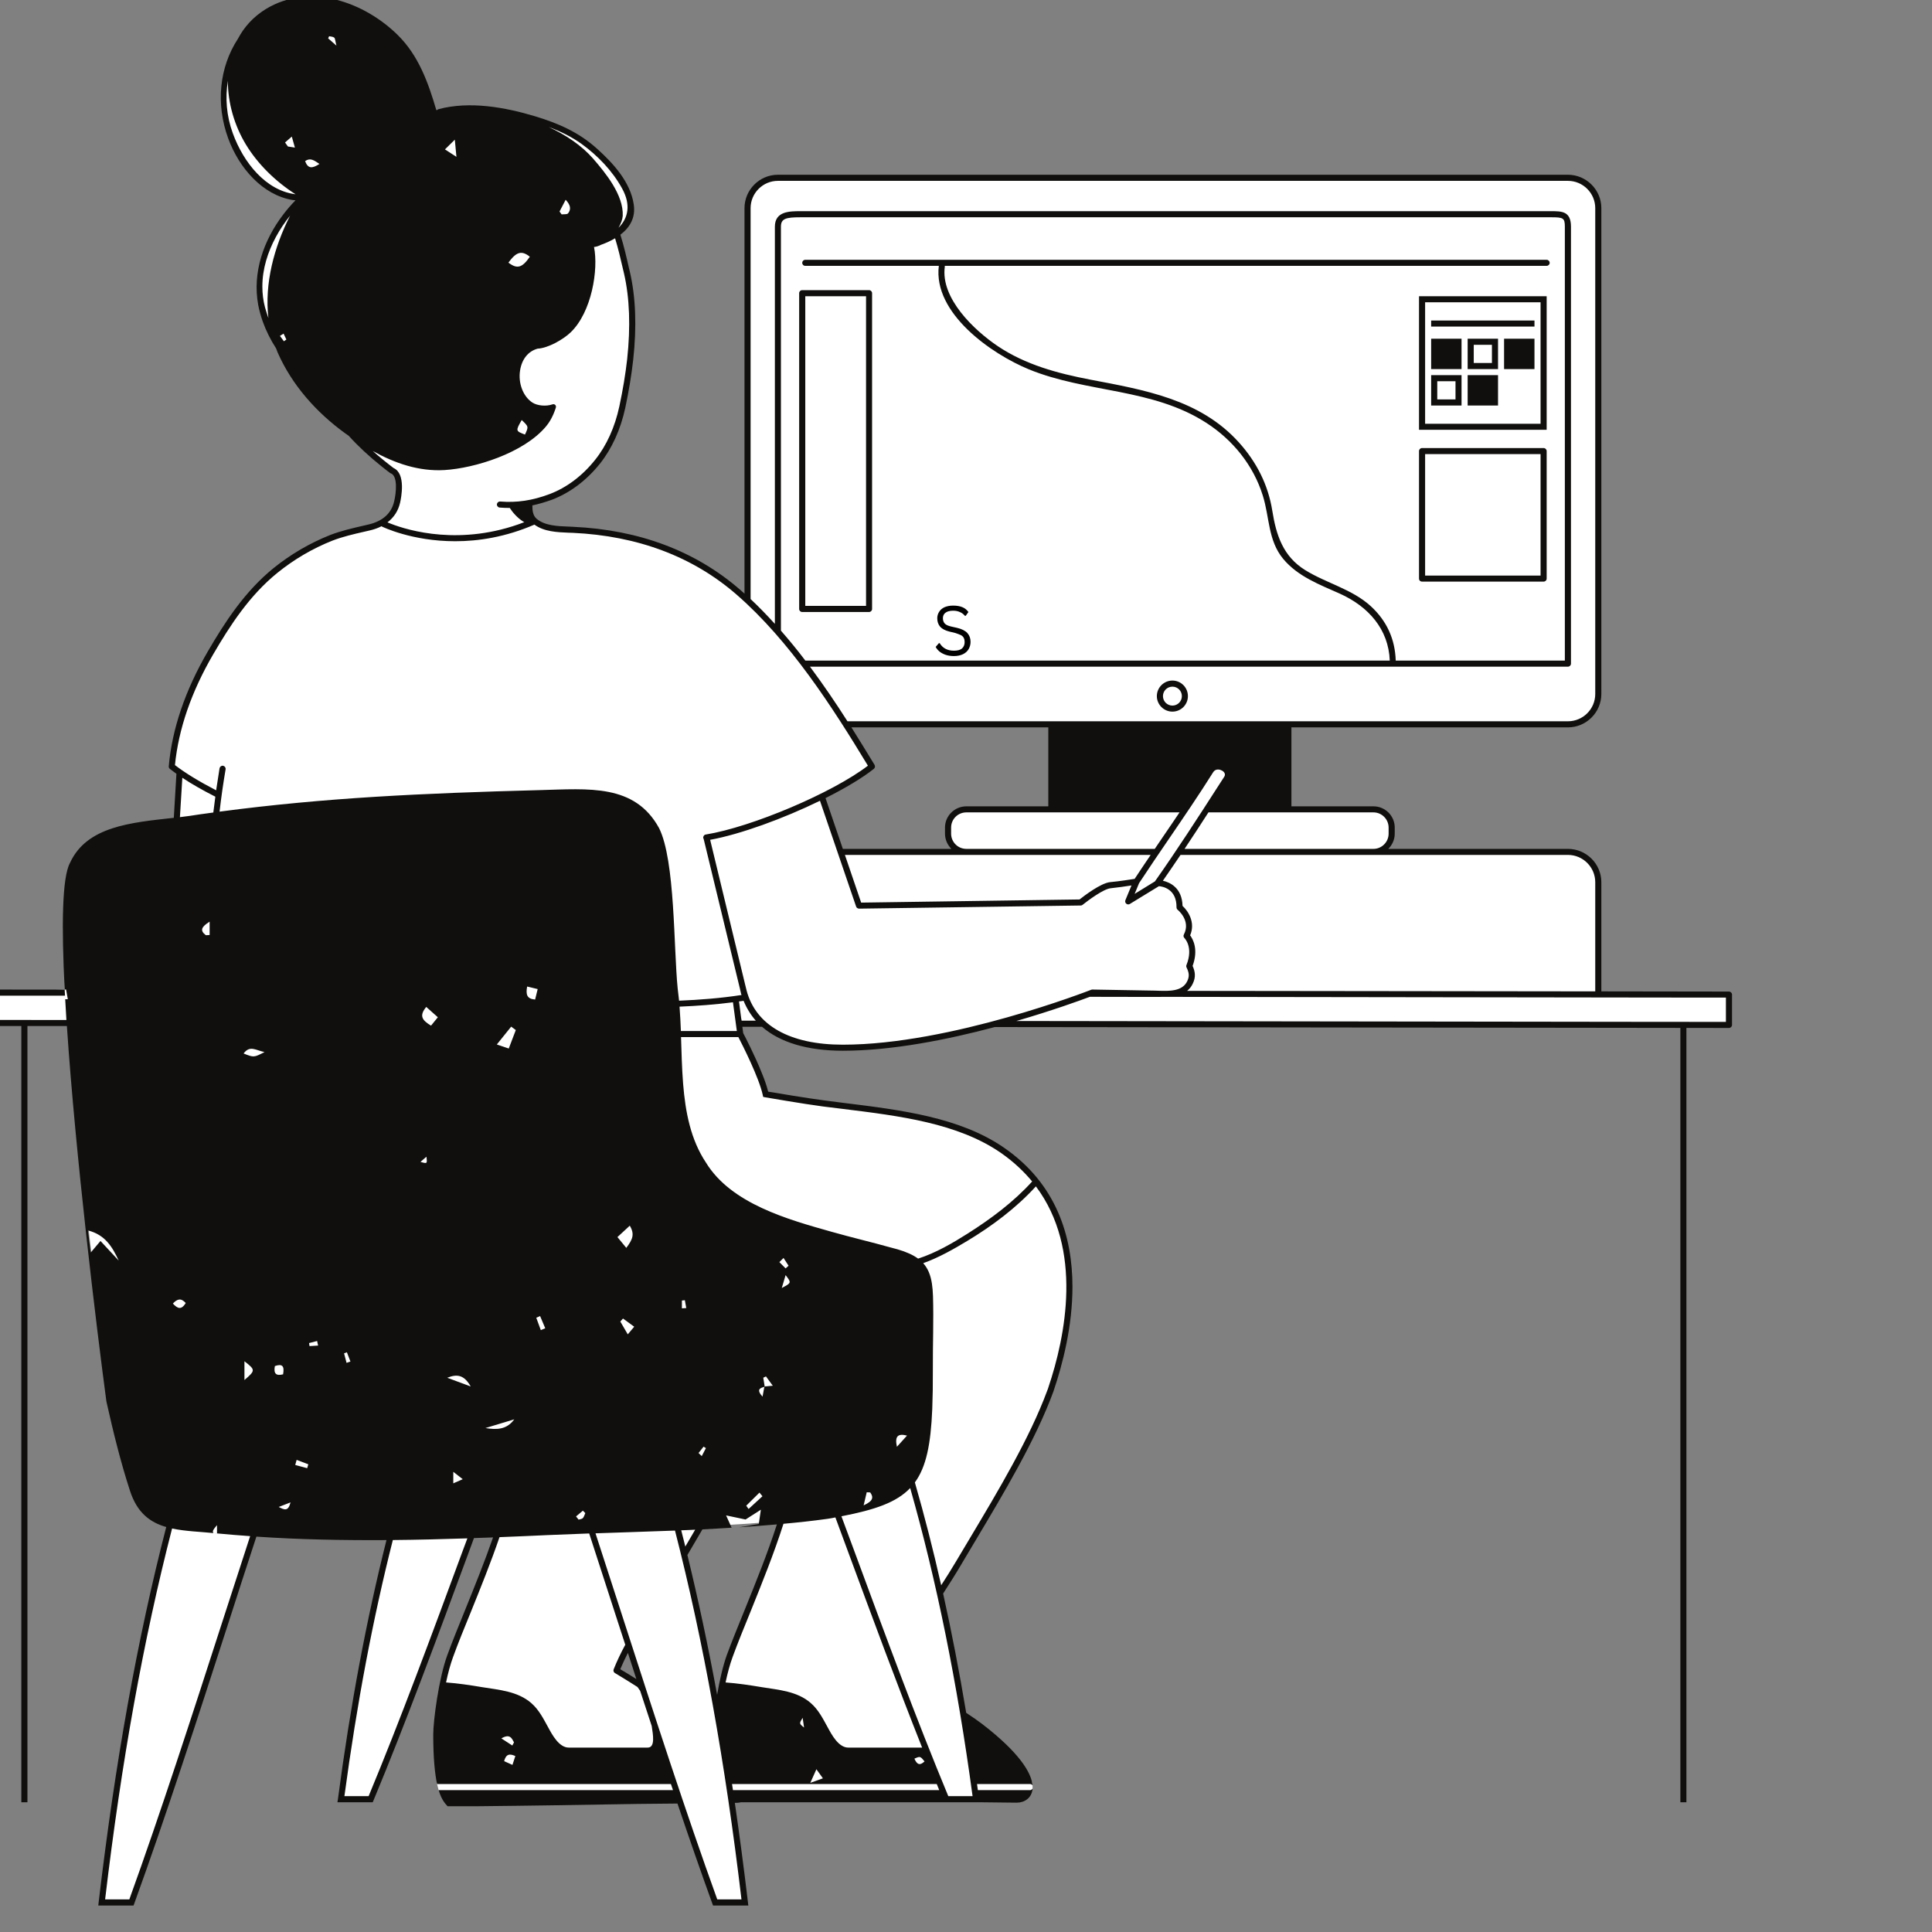 <svg xmlns="http://www.w3.org/2000/svg" xmlns:xlink="http://www.w3.org/1999/xlink" width="150" zoomAndPan="magnify" viewBox="0 0 112.5 112.5" height="150" preserveAspectRatio="xMidYMid meet" version="1.2"><rect x="0" y="0" width="112.5" height="112.5" fill="#808080" stroke="none"/><defs><clipPath id="faf4878348"><path d="M 0 0 L 100.871 0 L 100.871 110.957 L 0 110.957 Z M 0 0 "/></clipPath><clipPath id="b99c88d794"><path d="M 0 0 L 100.871 0 L 100.871 110.957 L 0 110.957 Z M 0 0 "/></clipPath></defs><g id="affa5244ba"><g clip-rule="nonzero" clip-path="url(#faf4878348)"><path style=" stroke:none;fill-rule:nonzero;fill:#ffffff;fill-opacity:1;" d="M 61.223 47.129 L 56.27 47.129 C 55.684 47.129 55.207 47.605 55.207 48.188 L 55.207 48.543 C 55.207 48.832 55.32 49.098 55.523 49.301 L 55.832 49.605 L 48.949 49.605 L 48.723 48.938 C 48.402 47.996 48.094 47.098 47.902 46.527 L 47.852 46.383 L 47.988 46.312 C 49.18 45.715 50.141 45.133 50.773 44.633 C 50.285 43.828 49.848 43.113 49.426 42.449 L 49.254 42.18 L 61.223 42.18 Z M 45.223 88.59 L 45.488 88.562 L 45.406 88.816 C 44.852 90.543 44.152 92.262 43.539 93.777 L 43.461 93.969 C 43.105 94.844 42.77 95.668 42.488 96.438 C 42.289 96.992 42.09 97.801 41.93 98.715 L 41.582 98.719 C 41.07 95.926 40.492 93.191 39.855 90.59 L 39.836 90.52 L 39.871 90.457 C 40.051 90.156 40.23 89.852 40.406 89.547 L 40.801 88.883 L 40.895 88.879 C 42.48 88.801 43.895 88.707 45.223 88.59 Z M 36.961 97.922 C 36.551 97.664 36.211 97.457 36.027 97.352 L 35.895 97.27 L 35.957 97.129 C 36.082 96.828 36.227 96.516 36.402 96.168 L 36.598 95.781 L 36.73 96.191 C 36.875 96.645 37.023 97.098 37.172 97.551 L 37.375 98.176 Z M 100.676 57.914 L 93.07 57.902 L 93.07 51.371 C 93.07 50.398 92.277 49.605 91.301 49.605 L 80.406 49.605 L 80.715 49.301 C 80.922 49.098 81.039 48.828 81.039 48.543 L 81.039 48.191 C 81.039 47.605 80.562 47.129 79.977 47.129 L 75.023 47.129 L 75.023 42.18 L 91.301 42.18 C 92.273 42.18 93.07 41.387 93.07 40.41 L 93.07 12.121 C 93.07 11.145 92.273 10.352 91.301 10.352 L 45.297 10.352 C 44.324 10.352 43.527 11.145 43.527 12.121 L 43.527 34.965 L 43.23 34.695 C 43.152 34.621 43.07 34.547 42.992 34.48 C 40.418 32.246 37.18 31.027 33.367 30.852 L 33.098 30.84 C 32.445 30.816 31.711 30.789 31.195 30.395 L 31.082 30.391 L 31.082 30.293 C 30.844 30.051 30.82 29.707 30.824 29.426 L 30.828 29.289 L 30.965 29.258 C 31.344 29.172 31.703 29.07 32.066 28.938 C 33.086 28.551 34.031 27.844 34.797 26.887 C 35.477 26.031 35.973 24.934 36.234 23.707 C 36.449 22.699 36.602 21.789 36.691 20.93 C 36.902 19.027 36.84 17.328 36.504 15.883 L 36.453 15.652 C 36.324 15.086 36.164 14.379 35.957 13.719 L 35.922 13.602 L 36.02 13.527 C 36.586 13.09 36.824 12.555 36.73 11.926 C 36.531 10.633 35.516 9.57 34.648 8.789 C 33.742 7.973 32.684 7.418 31.113 6.941 C 29.699 6.516 28.477 6.309 27.379 6.309 C 26.734 6.309 26.133 6.383 25.582 6.531 L 25.523 6.582 L 25.453 6.582 L 25.418 6.586 L 25.273 6.586 L 25.238 6.461 C 24.816 5.02 24.266 3.387 23.055 2.184 C 21.664 0.801 19.816 -0.023 18.117 -0.023 C 17.188 -0.023 16.328 0.215 15.559 0.688 C 14.891 1.102 14.371 1.656 14.004 2.348 C 12.941 3.973 12.738 6.031 13.449 7.992 C 14.129 9.852 15.543 11.215 17.059 11.469 C 17.113 11.48 17.16 11.484 17.215 11.488 L 17.602 11.512 L 17.332 11.789 C 17.074 12.055 16.836 12.328 16.633 12.598 C 15.402 14.211 14.898 16.027 15.211 17.723 C 15.266 18.02 15.352 18.332 15.469 18.668 C 15.656 19.195 15.914 19.707 16.227 20.191 L 16.242 20.23 C 16.27 20.305 16.297 20.375 16.328 20.445 C 17.098 22.207 18.441 23.816 20.211 25.094 L 20.422 25.238 L 20.434 25.254 C 20.969 25.848 21.613 26.445 22.348 27.031 C 22.492 27.148 22.637 27.262 22.801 27.387 C 22.812 27.391 22.82 27.395 22.82 27.398 C 23.473 27.648 23.164 29.07 23.129 29.23 C 22.949 30 22.398 30.5 21.492 30.719 L 21.172 30.793 C 20.492 30.945 19.883 31.09 19.293 31.316 C 18.125 31.777 17.027 32.422 16.031 33.223 C 14.395 34.555 13.25 36.312 12.258 38.012 C 10.953 40.254 10.195 42.48 10 44.633 C 10.113 44.723 10.242 44.816 10.375 44.91 L 10.457 44.965 L 10.289 47.781 L 9.867 47.828 C 7.539 48.082 5.133 48.348 4.23 50.336 C 3.832 51.066 3.766 57.625 3.766 57.625 L -1.234 57.797 L -1.234 59.566 C -0.41 59.566 0.414 59.566 1.242 59.57 L 4.059 59.57 L 4.07 59.734 C 4.566 67.102 5.75 76.938 6.367 81.57 C 6.695 83.031 7.148 84.945 7.738 86.758 C 8.09 87.836 8.703 88.453 9.727 88.75 L 9.891 88.797 L 9.848 88.965 C 8.168 95.484 6.883 102.621 5.922 110.781 L 7.652 110.781 C 9.492 105.703 11.34 99.988 13.137 94.434 C 13.688 92.719 14.23 91.051 14.762 89.422 L 14.805 89.293 L 14.941 89.301 C 16.973 89.441 19.133 89.508 21.555 89.508 C 21.871 89.508 22.188 89.504 22.504 89.504 L 22.73 89.5 L 22.676 89.723 C 21.5 94.391 20.578 99.312 19.852 104.77 L 21.586 104.77 C 23.441 100.309 25.305 95.258 27.109 90.375 C 27.219 90.082 27.324 89.797 27.43 89.504 L 27.473 89.391 L 27.594 89.387 C 27.949 89.375 28.305 89.363 28.664 89.348 L 28.961 89.336 L 28.875 89.582 C 28.367 91.039 27.781 92.496 27.258 93.777 L 27.125 94.113 C 26.793 94.934 26.477 95.711 26.215 96.438 C 25.711 97.801 25.402 100.277 25.402 101.004 C 25.402 102.203 25.449 103.883 25.449 103.883 L 25.543 104.238 C 25.543 104.238 25.996 104.84 26.141 105 L 27.852 105 C 30.527 104.977 34.02 104.918 37.082 104.867 C 37.59 104.863 39.574 104.84 39.574 104.84 L 39.617 104.965 C 40.375 107.207 41.039 109.109 41.641 110.781 L 43.375 110.781 L 43.375 110.777 C 43.148 108.863 42.895 106.922 42.613 105.004 L 42.586 104.816 L 42.777 104.805 C 42.84 104.801 42.895 104.801 42.926 104.801 C 42.973 104.801 43.02 104.789 43.074 104.777 L 43.125 104.77 L 57.039 104.77 L 57.699 104.777 C 58.492 104.785 59.035 104.793 59.203 104.793 C 59.238 104.793 59.266 104.789 59.32 104.781 C 59.363 104.781 59.406 104.773 59.465 104.754 C 59.477 104.75 59.492 104.746 59.504 104.742 L 59.512 104.734 L 59.559 104.719 C 59.57 104.715 59.59 104.703 59.617 104.684 C 59.684 104.652 59.738 104.609 59.777 104.559 C 59.801 104.535 59.82 104.516 59.836 104.488 C 59.852 104.465 60.125 104.156 60.125 104.156 C 60.133 104.113 60.125 103.961 60.125 103.961 C 60.078 103.461 59.473 102.363 57.082 100.527 C 56.871 100.363 56.57 100.152 56.164 99.887 L 56.098 99.844 L 56.086 99.77 C 55.688 97.371 55.238 95.035 54.746 92.828 L 54.73 92.758 L 54.77 92.695 C 55.105 92.176 55.484 91.586 55.824 91.004 L 56.664 89.598 C 58.301 86.855 60.156 83.75 61.172 80.973 L 61.184 80.945 C 61.68 79.477 62.273 77.238 62.273 74.934 C 62.273 71.441 60.957 68.762 58.359 66.973 C 55.832 65.227 52.43 64.809 49.117 64.398 L 47.949 64.25 C 47.004 64.129 45.285 63.84 44.703 63.738 L 44.586 63.719 L 44.559 63.605 C 44.492 63.324 44.367 62.969 44.195 62.543 C 43.801 61.555 43.246 60.477 43.121 60.242 L 43.102 60.184 L 43.027 59.613 L 44.438 59.613 L 44.488 59.656 C 45.504 60.539 47.09 61.008 49.078 61.008 C 51.496 61.008 54.461 60.547 57.879 59.637 L 57.902 59.629 L 64.121 59.637 C 74.633 59.652 85.141 59.664 95.648 59.676 L 100.676 59.684 L 100.676 57.914 "/></g><path style=" stroke:none;fill-rule:nonzero;fill:#100f0d;fill-opacity:1;" d="M 68.27 41.086 C 67.965 41.086 67.719 40.84 67.719 40.535 C 67.719 40.23 67.965 39.984 68.27 39.984 C 68.574 39.984 68.82 40.23 68.82 40.535 C 68.82 40.84 68.574 41.086 68.27 41.086 Z M 68.27 39.629 C 67.773 39.629 67.363 40.035 67.363 40.535 C 67.363 41.031 67.773 41.438 68.27 41.438 C 68.77 41.438 69.172 41.031 69.172 40.535 C 69.172 40.035 68.77 39.629 68.27 39.629 "/><path style=" stroke:none;fill-rule:nonzero;fill:#100f0d;fill-opacity:1;" d="M 43.129 57.758 L 43.09 57.609 C 43.094 57.617 43.09 57.625 43.094 57.633 C 43.102 57.676 43.117 57.715 43.129 57.758 "/><path style=" stroke:none;fill-rule:nonzero;fill:#100f0d;fill-opacity:1;" d="M 46.891 17.25 L 50.43 17.25 L 50.43 35.281 L 46.891 35.281 Z M 46.535 17.07 L 46.535 35.461 C 46.535 35.559 46.613 35.637 46.711 35.637 L 50.605 35.637 C 50.699 35.637 50.781 35.559 50.781 35.461 L 50.781 17.07 C 50.781 16.973 50.699 16.895 50.605 16.895 L 46.715 16.895 C 46.613 16.895 46.535 16.973 46.535 17.07 "/><path style=" stroke:none;fill-rule:nonzero;fill:#100f0d;fill-opacity:1;" d="M 89.707 24.676 L 82.984 24.676 L 82.984 17.602 L 89.707 17.602 Z M 90.062 17.25 L 82.629 17.25 L 82.629 25.027 L 90.062 25.027 L 90.062 17.25 "/><path style=" stroke:none;fill-rule:nonzero;fill:#100f0d;fill-opacity:1;" d="M 82.984 26.441 L 89.707 26.441 L 89.707 33.516 L 82.984 33.516 Z M 82.809 33.867 L 89.883 33.867 C 89.98 33.867 90.062 33.793 90.062 33.691 L 90.062 26.266 C 90.062 26.168 89.98 26.09 89.883 26.09 L 82.809 26.09 C 82.707 26.09 82.629 26.168 82.629 26.266 L 82.629 33.691 C 82.629 33.793 82.707 33.867 82.809 33.867 "/><path style=" stroke:none;fill-rule:nonzero;fill:#100f0d;fill-opacity:1;" d="M 83.336 19.723 L 85.105 19.723 L 85.105 21.492 L 83.336 21.492 L 83.336 19.723 "/><path style=" stroke:none;fill-rule:nonzero;fill:#100f0d;fill-opacity:1;" d="M 85.816 20.078 L 86.875 20.078 L 86.875 21.137 L 85.816 21.137 Z M 85.461 21.492 L 87.23 21.492 L 87.23 19.723 L 85.461 19.723 L 85.461 21.492 "/><path style=" stroke:none;fill-rule:nonzero;fill:#100f0d;fill-opacity:1;" d="M 83.691 22.199 L 84.754 22.199 L 84.754 23.258 L 83.691 23.258 Z M 83.336 23.613 L 85.105 23.613 L 85.105 21.844 L 83.336 21.844 L 83.336 23.613 "/><path style=" stroke:none;fill-rule:nonzero;fill:#100f0d;fill-opacity:1;" d="M 87.582 19.723 L 89.352 19.723 L 89.352 21.492 L 87.582 21.492 L 87.582 19.723 "/><path style=" stroke:none;fill-rule:nonzero;fill:#100f0d;fill-opacity:1;" d="M 85.461 21.844 L 87.23 21.844 L 87.23 23.613 L 85.461 23.613 L 85.461 21.844 "/><path style=" stroke:none;fill-rule:nonzero;fill:#100f0d;fill-opacity:1;" d="M 83.336 18.664 L 89.352 18.664 L 89.352 19.016 L 83.336 19.016 L 83.336 18.664 "/><g clip-rule="nonzero" clip-path="url(#b99c88d794)"><path style=" stroke:none;fill-rule:nonzero;fill:#100f0d;fill-opacity:1;" d="M 100.5 59.504 L 100.238 59.504 C 99.824 59.504 99.41 59.504 98.992 59.504 C 97.473 59.504 95.957 59.5 94.438 59.5 C 83.711 59.484 72.984 59.469 62.258 59.457 C 61.23 59.457 60.211 59.457 59.184 59.453 C 61.281 58.844 62.891 58.258 63.453 58.047 C 63.457 58.047 63.457 58.043 63.457 58.043 C 63.805 58.047 64.148 58.047 64.496 58.047 C 65.559 58.047 66.621 58.047 67.684 58.051 C 67.637 58.047 67.598 58.047 67.551 58.047 C 67.594 58.047 67.637 58.047 67.684 58.047 C 67.727 58.051 67.766 58.047 67.809 58.047 C 77.18 58.062 86.555 58.074 95.93 58.086 C 97.211 58.086 98.492 58.086 99.777 58.09 L 100.5 58.09 Z M 67.367 58.043 L 67.258 58.039 C 66.824 58.031 65.98 58.016 65.211 58.004 C 65.98 58.016 66.82 58.031 67.254 58.039 Z M 49.078 60.832 C 45.988 60.832 44.008 59.707 43.473 57.672 L 43.383 57.305 L 41.352 48.902 C 43.113 48.582 45.625 47.664 47.746 46.629 C 47.746 46.633 47.746 46.633 47.75 46.637 C 48.332 48.348 49.852 52.789 49.852 52.789 C 49.875 52.863 49.941 52.902 50.023 52.91 L 62.93 52.727 C 62.969 52.727 63.008 52.715 63.039 52.688 C 63.355 52.434 64.258 51.762 64.672 51.723 C 65.09 51.68 65.578 51.609 65.887 51.559 L 65.531 52.418 C 65.504 52.488 65.52 52.57 65.582 52.621 C 65.637 52.672 65.723 52.676 65.785 52.641 L 67.484 51.602 C 67.695 51.617 68.52 51.758 68.508 52.832 C 68.508 52.887 68.531 52.938 68.57 52.973 C 68.602 52.996 69.352 53.617 68.938 54.414 C 68.898 54.48 68.914 54.57 68.969 54.621 C 68.988 54.645 69.5 55.156 69.09 56.188 C 69.07 56.23 69.07 56.285 69.09 56.328 C 69.25 56.656 69.262 56.855 69.137 57.125 C 68.855 57.734 68.086 57.711 67.469 57.691 L 67.262 57.684 C 66.348 57.672 63.609 57.621 63.609 57.621 C 63.586 57.621 63.562 57.625 63.543 57.633 C 63.461 57.664 55.367 60.832 49.078 60.832 Z M 43.184 59.434 L 43.156 59.27 L 43.031 58.312 C 43.117 58.305 43.211 58.293 43.297 58.277 C 43.301 58.277 43.301 58.281 43.301 58.281 C 43.477 58.711 43.715 59.098 44.012 59.434 Z M 44.414 63.754 L 44.438 63.871 L 44.555 63.895 C 44.578 63.898 46.781 64.281 47.926 64.43 C 48.312 64.477 48.703 64.523 49.094 64.574 C 52.371 64.977 55.762 65.398 58.266 67.121 C 59 67.629 59.602 68.195 60.102 68.797 C 59.02 69.992 57.695 70.977 56.344 71.832 C 55.48 72.379 54.496 72.957 53.461 73.289 C 53.168 73.074 52.777 72.898 52.273 72.75 C 52.16 72.719 52.047 72.691 51.934 72.66 C 50.766 72.332 49.578 72.055 48.41 71.723 C 45.887 71.012 42.574 70.094 41.109 67.699 C 40.219 66.363 39.91 64.762 39.777 63.102 C 39.738 62.637 39.719 62.168 39.699 61.699 C 39.684 61.258 39.672 60.824 39.656 60.391 L 42.996 60.391 C 43.227 60.836 44.195 62.746 44.414 63.754 Z M 61.039 80.812 C 61.031 80.84 61.02 80.859 61.016 80.887 C 61.016 80.887 61.012 80.887 61.012 80.891 C 61.004 80.922 60.988 80.953 60.977 80.984 C 59.961 83.738 58.117 86.824 56.488 89.551 C 56.207 90.02 55.934 90.477 55.672 90.918 C 55.398 91.379 55.109 91.844 54.805 92.309 C 54.34 90.242 53.828 88.25 53.273 86.32 C 53.934 85.418 54.199 84.102 54.285 82.051 C 54.312 81.359 54.324 80.59 54.32 79.723 C 54.312 78.309 54.371 76.887 54.328 75.473 C 54.32 75.207 54.297 74.965 54.266 74.746 C 54.188 74.242 54.031 73.859 53.758 73.555 C 54.668 73.23 55.535 72.734 56.312 72.266 C 57.758 71.398 59.184 70.332 60.32 69.082 C 63.07 72.75 62.055 77.797 61.039 80.812 Z M 52.816 83.594 C 52.648 83.777 52.484 83.961 52.227 84.246 C 52.09 83.617 52.293 83.461 52.816 83.594 Z M 50.289 87.656 C 50.379 87.277 50.426 87.074 50.469 86.895 C 50.617 86.906 50.664 86.895 50.68 86.914 C 50.863 87.18 50.863 87.398 50.289 87.656 Z M 56.633 104.59 L 55.219 104.59 C 53.379 100.164 51.531 95.156 49.746 90.316 C 49.492 89.633 49.242 88.961 48.996 88.293 C 50.949 87.914 52.203 87.488 53 86.648 C 54.543 92.07 55.738 97.984 56.633 104.59 Z M 42.68 104.238 C 42.66 104.121 42.645 104 42.625 103.883 L 54.547 103.883 C 54.598 104 54.648 104.121 54.691 104.238 Z M 43.176 110.602 L 41.766 110.602 C 39.941 105.551 38.102 99.871 36.328 94.379 C 35.766 92.633 35.215 90.938 34.676 89.285 C 36.215 89.23 37.762 89.184 39.305 89.125 C 40.957 95.555 42.23 102.625 43.176 110.602 Z M 36.562 96.246 C 36.723 96.754 36.891 97.262 37.055 97.77 C 36.645 97.512 36.301 97.305 36.117 97.199 C 36.254 96.875 36.402 96.562 36.562 96.246 Z M 37.715 101.762 L 33.117 101.762 C 32.555 101.762 32.152 101.012 31.926 100.594 C 31.641 100.078 31.387 99.562 30.934 99.168 C 30.141 98.48 29.062 98.402 28.07 98.242 C 27.371 98.125 26.68 98.02 25.973 97.969 C 26.086 97.43 26.227 96.914 26.379 96.496 C 26.676 95.672 27.043 94.785 27.426 93.844 C 27.988 92.453 28.582 90.984 29.086 89.508 C 30.031 89.473 30.973 89.43 31.906 89.387 C 32.703 89.352 33.504 89.324 34.309 89.293 C 34.859 90.98 35.418 92.707 35.992 94.488 C 36.129 94.918 36.266 95.344 36.41 95.773 C 36.156 96.242 35.926 96.719 35.734 97.203 C 35.699 97.285 35.734 97.383 35.809 97.422 C 35.816 97.43 36.41 97.777 37.121 98.234 C 37.176 98.305 37.227 98.379 37.277 98.457 C 37.504 99.137 37.727 99.824 37.949 100.504 C 38.027 101.012 38.164 101.762 37.715 101.762 Z M 29.195 101.227 C 29.691 100.934 29.801 101.219 29.93 101.457 C 29.895 101.52 29.863 101.578 29.832 101.641 C 29.648 101.523 29.465 101.402 29.195 101.227 Z M 29.84 102.77 C 29.656 102.688 29.512 102.621 29.355 102.551 C 29.469 102.129 29.676 102.105 30.008 102.254 C 29.953 102.422 29.906 102.566 29.84 102.77 Z M 28.266 83.156 C 28.824 82.988 29.383 82.816 29.945 82.648 C 29.496 83.27 28.891 83.254 28.266 83.156 Z M 30.035 59.98 C 29.906 60.316 29.777 60.652 29.625 61.055 C 29.402 60.98 29.242 60.926 28.93 60.82 C 29.262 60.406 29.516 60.094 29.766 59.781 C 29.855 59.848 29.945 59.914 30.035 59.98 Z M 31.16 58.203 C 30.672 58.164 30.613 57.906 30.695 57.445 C 30.914 57.5 31.078 57.539 31.309 57.594 C 31.254 57.824 31.211 58 31.16 58.203 Z M 31.449 76.633 C 31.551 76.867 31.652 77.105 31.75 77.344 C 31.664 77.383 31.578 77.418 31.492 77.453 C 31.402 77.215 31.316 76.973 31.227 76.734 C 31.301 76.699 31.375 76.664 31.449 76.633 Z M 34.082 88.109 C 34.035 88.207 34.008 88.324 33.941 88.398 C 33.883 88.457 33.777 88.461 33.691 88.488 C 33.645 88.426 33.594 88.363 33.543 88.301 C 33.676 88.188 33.809 88.078 33.941 87.965 C 33.988 88.016 34.035 88.062 34.082 88.109 Z M 35.953 72.035 C 36.266 71.746 36.449 71.578 36.672 71.371 C 36.969 71.871 36.84 72.172 36.469 72.664 C 36.305 72.461 36.172 72.297 35.953 72.035 Z M 36.277 76.777 C 36.469 76.918 36.66 77.059 36.93 77.254 C 36.789 77.418 36.707 77.516 36.555 77.699 C 36.363 77.371 36.242 77.164 36.121 76.953 C 36.172 76.895 36.223 76.836 36.277 76.777 Z M 39.57 58.617 C 40.609 58.574 41.645 58.496 42.68 58.363 L 42.906 60.035 L 39.648 60.035 C 39.629 59.555 39.605 59.082 39.57 58.617 Z M 46.82 100.594 C 46.531 100.363 46.531 100.363 46.738 100.027 C 46.766 100.199 46.789 100.375 46.82 100.594 Z M 47.918 103.551 C 47.68 103.637 47.508 103.699 47.184 103.816 C 47.332 103.484 47.418 103.293 47.539 103.023 C 47.691 103.238 47.777 103.355 47.918 103.551 Z M 53.836 102.566 C 53.559 102.828 53.395 102.75 53.246 102.406 C 53.582 102.258 53.582 102.258 53.836 102.566 Z M 45.621 88.73 C 46.484 88.652 47.344 88.559 48.188 88.441 C 48.344 88.418 48.496 88.391 48.645 88.359 C 48.898 89.047 49.152 89.734 49.414 90.441 C 50.816 94.234 52.25 98.125 53.695 101.762 L 49.395 101.762 C 48.828 101.762 48.43 101.012 48.203 100.594 C 47.918 100.078 47.664 99.562 47.211 99.168 C 46.422 98.477 45.336 98.402 44.352 98.242 C 43.648 98.125 42.957 98.02 42.25 97.969 C 42.363 97.43 42.504 96.91 42.656 96.496 C 42.957 95.672 43.32 94.785 43.703 93.844 C 44.363 92.207 45.066 90.469 45.621 88.73 Z M 45.523 75 C 45.633 74.637 45.68 74.469 45.746 74.25 C 46.09 74.699 46.09 74.699 45.523 75 Z M 45.746 73.859 C 45.625 73.738 45.504 73.613 45.383 73.492 C 45.465 73.41 45.547 73.328 45.625 73.25 C 45.723 73.402 45.82 73.551 45.918 73.703 C 45.859 73.754 45.801 73.809 45.746 73.859 Z M 44.223 86.914 C 44.281 86.984 44.34 87.055 44.398 87.125 C 44.129 87.375 43.859 87.621 43.59 87.867 C 43.543 87.805 43.5 87.738 43.453 87.676 C 43.711 87.422 43.965 87.168 44.223 86.914 Z M 44.512 80.734 C 44.516 80.734 44.52 80.734 44.527 80.734 C 44.5 80.562 44.473 80.395 44.445 80.223 C 44.496 80.199 44.551 80.176 44.602 80.148 C 44.711 80.301 44.82 80.449 45 80.691 C 44.762 80.715 44.641 80.723 44.527 80.734 C 44.527 80.738 44.527 80.746 44.527 80.75 C 44.52 80.75 44.512 80.754 44.508 80.758 C 44.477 80.922 44.445 81.094 44.402 81.328 C 44.035 80.918 44.246 80.824 44.508 80.758 C 44.508 80.75 44.508 80.742 44.512 80.734 L 44.527 80.75 Z M 40.676 84.609 C 40.777 84.488 40.871 84.363 40.969 84.238 C 41.016 84.266 41.059 84.297 41.105 84.324 C 41.023 84.48 40.945 84.637 40.863 84.789 C 40.805 84.73 40.742 84.672 40.676 84.609 Z M 40.902 89.055 C 41.473 89.027 42.035 88.992 42.602 88.957 C 42.531 88.805 42.441 88.598 42.281 88.242 C 42.773 88.348 43.078 88.41 43.414 88.48 C 43.664 88.32 43.938 88.145 44.305 87.91 C 44.254 88.258 44.219 88.512 44.184 88.742 C 43.789 88.809 43.434 88.867 43.047 88.934 C 43.785 88.883 44.512 88.828 45.238 88.766 C 44.695 90.449 44.016 92.129 43.375 93.711 C 42.992 94.656 42.625 95.551 42.32 96.379 C 42.094 97.012 41.898 97.871 41.758 98.688 C 41.238 95.859 40.66 93.148 40.027 90.547 C 40.32 90.051 40.609 89.551 40.902 89.055 Z M 39.707 76.184 C 39.707 76.035 39.707 75.883 39.707 75.73 C 39.766 75.727 39.824 75.719 39.879 75.711 C 39.906 75.863 39.934 76.016 39.961 76.168 C 39.875 76.176 39.793 76.18 39.707 76.184 Z M 40.48 89.074 C 40.289 89.402 40.098 89.73 39.906 90.055 C 39.828 89.738 39.746 89.422 39.668 89.109 C 39.938 89.102 40.211 89.086 40.48 89.074 Z M 12.785 47.262 C 12.879 46.445 12.996 45.617 13.137 44.797 C 13.152 44.699 13.086 44.609 12.992 44.59 C 12.895 44.574 12.805 44.641 12.785 44.734 C 12.715 45.164 12.648 45.59 12.586 46.02 C 11.598 45.508 10.773 45.004 10.188 44.551 C 10.395 42.453 11.141 40.285 12.414 38.102 C 13.398 36.414 14.531 34.672 16.145 33.363 C 17.125 32.57 18.203 31.938 19.359 31.48 C 19.953 31.25 20.594 31.102 21.211 30.961 L 21.531 30.887 C 21.789 30.828 22.016 30.746 22.219 30.641 C 22.227 30.648 22.234 30.656 22.246 30.664 C 22.273 30.676 23.98 31.516 26.508 31.516 C 27.852 31.516 29.434 31.277 31.113 30.551 C 31.117 30.551 31.117 30.547 31.117 30.547 C 31.68 30.961 32.438 30.992 33.113 31.02 L 33.355 31.027 C 37.129 31.203 40.336 32.406 42.879 34.613 C 46.008 37.332 48.473 41.176 50.539 44.586 C 48.477 46.164 43.789 48.156 41.098 48.594 C 41.004 48.605 40.938 48.699 40.949 48.793 C 40.957 48.82 40.965 48.84 40.977 48.863 L 43.094 57.605 L 43.129 57.758 L 43.156 57.883 C 43.16 57.898 43.168 57.906 43.176 57.918 C 43.176 57.922 43.18 57.93 43.18 57.934 C 43.18 57.93 43.176 57.922 43.172 57.918 C 43.176 57.926 43.176 57.934 43.18 57.938 C 41.977 58.125 40.758 58.219 39.543 58.27 C 39.516 58.031 39.492 57.793 39.461 57.559 C 39.223 55.203 39.32 50.105 38.379 48.223 C 36.961 45.629 34.27 45.934 31.438 46.008 C 24.559 46.191 18.93 46.449 12.785 47.262 Z M 26.945 86.133 C 26.676 86.254 26.566 86.301 26.395 86.375 C 26.395 86.16 26.395 86.004 26.395 85.703 C 26.613 85.875 26.727 85.961 26.945 86.133 Z M 26.043 80.227 C 26.637 79.988 27.031 80.074 27.41 80.734 C 26.91 80.547 26.531 80.406 26.043 80.227 Z M 24.82 58.633 C 25.02 58.812 25.195 58.965 25.496 59.234 C 25.289 59.488 25.191 59.605 25.098 59.723 C 24.582 59.41 24.391 59.152 24.82 58.633 Z M 24.832 67.355 C 24.879 67.77 24.879 67.77 24.484 67.656 C 24.586 67.566 24.691 67.473 24.832 67.355 Z M 26.941 90.312 C 25.156 95.156 23.305 100.164 21.465 104.59 L 20.055 104.59 C 20.781 99.191 21.715 94.254 22.875 89.676 C 24.324 89.664 25.77 89.625 27.215 89.578 C 27.125 89.824 27.035 90.066 26.941 90.312 Z M 20.18 79.359 C 20.129 79.176 20.082 78.992 20.035 78.805 C 20.09 78.785 20.145 78.766 20.199 78.742 C 20.27 78.922 20.34 79.102 20.406 79.281 C 20.332 79.309 20.254 79.332 20.18 79.359 Z M 18.023 78.383 C 18.016 78.324 18.004 78.266 17.996 78.207 C 18.152 78.168 18.309 78.125 18.465 78.086 C 18.484 78.176 18.504 78.262 18.523 78.352 C 18.355 78.363 18.188 78.375 18.023 78.383 Z M 17.887 85.492 C 17.656 85.43 17.422 85.367 17.191 85.305 C 17.215 85.207 17.242 85.105 17.273 85.008 C 17.5 85.094 17.727 85.18 17.953 85.266 C 17.93 85.344 17.91 85.418 17.887 85.492 Z M 16.23 87.75 C 16.484 87.652 16.645 87.59 16.918 87.484 C 16.781 88.016 16.574 87.93 16.23 87.75 Z M 16.004 79.547 C 16.445 79.391 16.57 79.547 16.484 80.027 C 16.074 80.129 15.926 79.992 16.004 79.547 Z M 14.184 61.344 C 14.555 60.855 14.867 61.148 15.402 61.262 C 14.781 61.582 14.781 61.582 14.184 61.344 Z M 14.234 80.359 C 14.234 79.988 14.234 79.66 14.234 79.266 C 14.883 79.773 14.879 79.801 14.234 80.359 Z M 12.965 94.379 C 11.191 99.871 9.355 105.551 7.531 110.602 L 6.121 110.602 C 7.07 102.574 8.355 95.465 10.02 89.004 C 10.801 89.172 11.676 89.191 12.582 89.285 C 13.242 89.348 13.902 89.402 14.566 89.449 C 14.043 91.051 13.516 92.691 12.965 94.379 Z M 12.207 53.668 C 12.207 54.039 12.207 54.238 12.207 54.445 C 12.082 54.445 12.004 54.473 11.965 54.441 C 11.645 54.184 11.711 53.977 12.207 53.668 Z M 12.637 88.809 C 12.637 88.961 12.637 89.117 12.637 89.289 C 12.617 89.285 12.602 89.285 12.586 89.281 C 12.531 89.277 12.477 89.273 12.422 89.27 C 12.355 89.145 12.426 89.055 12.637 88.809 Z M 12.422 47.312 C 12.156 47.352 11.891 47.387 11.621 47.422 C 11.25 47.484 10.867 47.535 10.477 47.582 L 10.617 45.289 C 11.148 45.645 11.801 46.016 12.539 46.391 C 12.496 46.699 12.457 47.004 12.422 47.312 Z M 10.816 75.875 C 10.562 76.285 10.352 76.215 10.066 75.906 C 10.328 75.633 10.535 75.566 10.816 75.875 Z M 22.168 30.426 C 22.211 30.34 22.32 30.305 22.406 30.348 C 22.41 30.348 22.426 30.355 22.438 30.363 C 22.426 30.355 22.41 30.348 22.406 30.348 C 22.32 30.305 22.215 30.34 22.168 30.426 C 22.156 30.453 22.152 30.48 22.152 30.512 C 22.152 30.48 22.156 30.453 22.168 30.426 Z M 30.879 30.293 L 30.875 30.523 C 30.875 30.523 30.777 30.504 30.688 30.477 C 30.777 30.504 30.875 30.523 30.875 30.523 Z M 30.379 24.457 C 30.785 24.844 30.785 24.844 30.57 25.305 C 30.02 25.098 30.02 25.09 30.379 24.457 Z M 23.297 29.273 C 23.363 28.984 23.645 27.578 22.918 27.254 C 22.48 26.922 22.078 26.59 21.707 26.262 C 22.992 26.977 24.395 27.461 25.887 27.371 C 27.629 27.266 30.488 26.391 31.793 24.832 C 32.172 24.383 32.328 23.848 32.371 23.723 L 32.367 23.723 C 32.375 23.695 32.379 23.664 32.367 23.633 C 32.34 23.559 32.254 23.516 32.18 23.543 C 31.805 23.676 31.285 23.629 30.996 23.438 C 30.457 23.082 30.164 22.312 30.285 21.562 C 30.391 20.906 30.762 20.449 31.309 20.301 C 31.605 20.289 31.988 20.152 32.348 19.965 C 32.699 19.781 33.031 19.547 33.234 19.348 C 34.457 18.168 34.855 15.695 34.59 14.383 C 34.727 14.371 34.871 14.32 35.008 14.25 C 35.285 14.152 35.562 14.027 35.816 13.875 C 36 14.473 36.145 15.105 36.281 15.691 L 36.336 15.922 C 36.664 17.348 36.723 19.027 36.52 20.914 C 36.422 21.785 36.273 22.688 36.062 23.672 C 35.805 24.871 35.32 25.945 34.656 26.773 C 33.914 27.707 32.996 28.395 32.004 28.77 C 31 29.148 30.086 29.281 29.129 29.203 C 29.027 29.195 28.945 29.27 28.934 29.363 C 28.926 29.461 29.004 29.547 29.098 29.555 C 29.285 29.57 29.469 29.578 29.652 29.578 L 29.684 29.578 C 29.832 29.816 30.129 30.16 30.449 30.359 C 30.473 30.379 30.504 30.391 30.531 30.406 C 30.547 30.418 30.562 30.426 30.582 30.434 C 30.602 30.445 30.629 30.457 30.656 30.465 C 30.629 30.457 30.602 30.445 30.582 30.434 C 30.562 30.426 30.547 30.418 30.531 30.406 C 26.852 31.824 23.77 30.891 22.758 30.496 C 22.68 30.469 22.617 30.441 22.562 30.418 C 22.535 30.406 22.516 30.398 22.496 30.387 C 22.516 30.398 22.535 30.406 22.562 30.418 C 22.938 30.129 23.188 29.75 23.297 29.273 Z M 26.484 8.133 C 26.52 8.508 26.543 8.742 26.578 9.133 C 26.289 8.945 26.133 8.844 25.91 8.699 C 26.105 8.508 26.242 8.375 26.484 8.133 Z M 30.852 14.949 C 30.406 15.598 30.113 15.68 29.605 15.293 C 30.07 14.656 30.375 14.57 30.852 14.949 Z M 33.082 12.418 C 33.02 12.5 32.832 12.465 32.703 12.484 C 32.664 12.43 32.621 12.375 32.582 12.316 C 32.691 12.109 32.797 11.906 32.938 11.633 C 33.234 11.945 33.258 12.195 33.082 12.418 Z M 33.875 8.387 C 34.816 9.07 35.672 9.961 36.23 10.984 C 36.742 11.918 36.59 12.695 36.016 13.262 C 36.156 13.023 36.246 12.781 36.262 12.57 C 36.316 11.355 35.258 10.066 34.531 9.23 C 33.863 8.469 32.957 7.859 31.949 7.395 C 32.629 7.645 33.281 7.961 33.875 8.387 Z M 31.309 30.371 C 31.305 30.41 31.293 30.441 31.266 30.469 C 31.293 30.441 31.305 30.41 31.309 30.371 Z M 31.301 30.277 C 31.309 30.297 31.312 30.32 31.312 30.344 C 31.312 30.32 31.309 30.297 31.301 30.277 C 31.293 30.266 31.285 30.258 31.281 30.25 C 31.285 30.258 31.293 30.266 31.301 30.277 Z M 55.012 15.48 L 90.062 15.48 C 90.156 15.48 90.238 15.402 90.238 15.305 C 90.238 15.207 90.156 15.129 90.062 15.129 L 46.891 15.129 C 46.789 15.129 46.715 15.207 46.715 15.305 C 46.715 15.402 46.789 15.48 46.891 15.48 L 54.668 15.48 C 54.324 18.238 57.727 20.609 59.914 21.508 C 63.297 22.891 67.094 22.586 70.254 24.629 C 71.793 25.625 72.984 27.098 73.531 28.852 C 73.93 30.113 73.828 31.469 74.723 32.547 C 75.586 33.578 76.836 34.039 78.031 34.574 C 79.68 35.32 80.855 36.633 80.926 38.465 L 46.895 38.465 C 46.441 37.867 45.965 37.285 45.473 36.723 L 45.473 13.199 C 45.473 12.73 45.758 12.652 46.617 12.652 L 90.324 12.652 C 91.02 12.652 91.121 12.688 91.121 13.199 L 91.121 38.465 L 81.273 38.465 C 81.234 37.219 80.754 36.156 79.82 35.297 C 78.73 34.301 77.242 33.965 76.004 33.199 C 74.715 32.402 74.312 31.164 74.086 29.742 C 73.844 28.223 73.168 26.902 72.141 25.762 C 69.879 23.246 66.621 22.703 63.469 22.102 C 61.578 21.738 59.723 21.242 58.105 20.16 C 56.715 19.223 54.758 17.363 55.016 15.527 C 55.016 15.508 55.012 15.496 55.012 15.48 Z M 43.707 12.121 C 43.707 11.246 44.422 10.531 45.297 10.531 L 91.301 10.531 C 92.176 10.531 92.891 11.246 92.891 12.121 L 92.891 40.41 C 92.891 41.289 92.176 42 91.301 42 L 49.348 42 C 48.668 40.934 47.938 39.859 47.164 38.82 L 91.301 38.82 C 91.395 38.82 91.477 38.742 91.477 38.645 L 91.477 13.199 C 91.477 12.297 90.941 12.297 90.324 12.297 L 46.617 12.297 C 45.984 12.297 45.121 12.297 45.121 13.199 L 45.121 36.328 C 44.664 35.828 44.195 35.34 43.707 34.883 Z M 79.977 47.305 C 80.461 47.305 80.859 47.703 80.859 48.191 L 80.859 48.543 C 80.859 49.031 80.461 49.43 79.977 49.43 L 68.977 49.43 C 69.453 48.719 69.918 48 70.367 47.305 Z M 66.328 51.426 C 66.898 50.562 67.48 49.703 68.055 48.863 C 68.918 47.598 69.812 46.289 70.641 44.969 C 70.73 44.832 70.855 44.801 70.945 44.809 C 71.094 44.816 71.246 44.902 71.305 45.016 C 71.34 45.09 71.336 45.164 71.277 45.246 L 70.891 45.844 C 69.789 47.559 68.484 49.578 67.25 51.324 L 66.07 52.051 Z M 67.004 49.781 C 66.688 50.242 66.383 50.707 66.07 51.176 C 65.855 51.211 65.184 51.316 64.637 51.367 C 64.09 51.426 63.113 52.176 62.863 52.375 L 50.145 52.559 C 50.02 52.188 49.625 51.027 49.199 49.781 Z M 68.684 47.305 C 68.375 47.762 68.07 48.219 67.762 48.664 C 67.59 48.918 67.414 49.172 67.242 49.43 L 56.27 49.43 C 55.777 49.43 55.383 49.031 55.383 48.543 L 55.383 48.188 C 55.383 47.703 55.777 47.305 56.27 47.305 Z M 50.926 44.539 C 50.492 43.828 50.043 43.094 49.578 42.355 L 61.043 42.355 L 61.043 46.953 L 56.27 46.953 C 55.586 46.953 55.027 47.508 55.027 48.188 L 55.027 48.543 C 55.027 48.891 55.172 49.199 55.398 49.43 L 49.078 49.43 C 48.691 48.301 48.297 47.152 48.07 46.473 C 49.203 45.902 50.207 45.309 50.883 44.77 C 50.953 44.715 50.969 44.613 50.926 44.539 Z M 91.301 49.781 C 92.176 49.781 92.891 50.496 92.891 51.371 L 92.891 57.727 C 88.445 57.723 83.996 57.715 79.547 57.711 C 76.074 57.707 72.602 57.703 69.125 57.699 C 69.258 57.59 69.375 57.453 69.457 57.273 C 69.645 56.879 69.59 56.57 69.445 56.246 C 69.797 55.289 69.469 54.691 69.301 54.465 C 69.621 53.719 69.191 53.055 68.859 52.75 C 68.832 51.691 68.117 51.375 67.715 51.285 C 68.055 50.797 68.398 50.289 68.742 49.781 Z M 5.852 72.262 C 5.668 72.48 5.551 72.617 5.281 72.938 C 5.219 72.422 5.176 72.094 5.121 71.648 C 6.133 71.902 6.547 72.621 6.914 73.406 C 6.562 73.027 6.211 72.648 5.852 72.262 Z M 3.797 58.184 C 3.82 58.578 3.844 58.98 3.867 59.395 C 2.801 59.395 1.73 59.395 0.66 59.391 L -1.059 59.391 L -1.059 57.98 C -1.059 57.977 -1.059 57.977 -1.059 57.977 L 0.43 57.977 C 1.547 57.977 2.664 57.977 3.785 57.977 C 3.777 57.859 3.773 57.742 3.766 57.625 C 3.793 57.621 3.82 57.621 3.848 57.617 C 3.879 57.797 3.91 57.973 3.949 58.184 C 3.883 58.184 3.836 58.184 3.797 58.184 Z M 19.109 2.234 C 19.129 2.191 19.145 2.148 19.164 2.109 C 19.266 2.133 19.383 2.129 19.461 2.191 C 19.516 2.234 19.516 2.363 19.59 2.656 C 19.332 2.43 19.223 2.332 19.109 2.234 Z M 17.766 9.383 C 18.055 9.176 18.27 9.316 18.602 9.547 C 18.184 9.812 17.941 9.844 17.766 9.383 Z M 13.555 7.758 C 13.188 6.754 13.105 5.703 13.27 4.707 C 13.262 6 13.66 7.328 14.316 8.41 C 14.992 9.531 16.023 10.555 17.211 11.312 C 15.48 11.098 14.176 9.469 13.555 7.758 Z M 16.992 7.953 C 17.066 8.219 17.109 8.367 17.172 8.594 C 16.98 8.562 16.875 8.547 16.766 8.531 C 16.711 8.453 16.652 8.375 16.598 8.297 C 16.699 8.211 16.797 8.121 16.992 7.953 Z M 15.629 18.52 C 15.559 18.316 15.492 18.109 15.434 17.906 C 15.324 17.5 15.277 17.094 15.277 16.684 C 15.277 16.172 15.355 15.668 15.496 15.176 C 15.77 14.227 16.27 13.332 16.891 12.559 C 15.957 14.395 15.395 16.508 15.629 18.52 Z M 16.531 19.871 C 16.453 19.77 16.379 19.664 16.301 19.559 C 16.371 19.516 16.441 19.469 16.512 19.426 C 16.566 19.539 16.621 19.656 16.676 19.77 C 16.629 19.805 16.578 19.84 16.531 19.871 Z M 100.676 57.738 L 93.246 57.727 L 93.246 51.371 C 93.246 50.301 92.371 49.43 91.301 49.43 L 80.84 49.43 C 81.07 49.199 81.215 48.891 81.215 48.543 L 81.215 48.188 C 81.215 47.508 80.66 46.953 79.977 46.953 L 75.199 46.953 L 75.199 42.355 L 91.301 42.355 C 92.371 42.355 93.246 41.48 93.246 40.41 L 93.246 12.121 C 93.246 11.051 92.371 10.176 91.301 10.176 L 45.297 10.176 C 44.227 10.176 43.352 11.051 43.352 12.121 L 43.352 34.566 C 43.27 34.492 43.188 34.418 43.105 34.348 C 40.504 32.086 37.227 30.852 33.371 30.676 L 33.121 30.664 C 32.473 30.641 31.734 30.613 31.262 30.219 C 31.262 30.223 31.262 30.223 31.262 30.227 C 31.266 30.227 31.266 30.23 31.266 30.23 C 31.254 30.215 31.238 30.207 31.223 30.199 C 31.227 30.199 31.23 30.199 31.23 30.203 C 31.238 30.203 31.246 30.207 31.25 30.211 C 31.035 30.027 30.996 29.738 31 29.43 C 31.371 29.348 31.742 29.242 32.129 29.102 C 33.18 28.707 34.152 27.977 34.934 27 C 35.633 26.121 36.141 25 36.41 23.746 C 36.621 22.746 36.773 21.836 36.871 20.949 C 37.082 19.027 37.02 17.309 36.68 15.84 L 36.625 15.613 C 36.484 14.988 36.328 14.309 36.125 13.668 C 36.668 13.254 37.023 12.68 36.902 11.898 C 36.707 10.594 35.711 9.512 34.766 8.66 C 33.707 7.703 32.52 7.184 31.164 6.773 C 29.398 6.242 27.355 5.875 25.539 6.355 C 25.504 6.367 25.477 6.387 25.457 6.406 C 25.438 6.406 25.426 6.41 25.406 6.41 C 24.93 4.781 24.363 3.234 23.18 2.059 C 21.262 0.152 18.07 -1.055 15.465 0.535 C 14.734 0.992 14.211 1.582 13.859 2.25 C 12.762 3.926 12.559 6.059 13.285 8.051 C 13.918 9.789 15.297 11.355 17.027 11.645 C 17.09 11.656 17.145 11.66 17.207 11.664 C 16.949 11.926 16.711 12.203 16.492 12.492 C 15.348 13.992 14.688 15.871 15.035 17.754 C 15.098 18.078 15.188 18.406 15.301 18.727 C 15.496 19.27 15.758 19.793 16.078 20.289 C 16.105 20.367 16.133 20.441 16.164 20.516 C 16.996 22.422 18.438 24.031 20.109 25.238 C 20.172 25.281 20.238 25.324 20.301 25.371 C 20.852 25.98 21.492 26.578 22.238 27.172 C 22.395 27.297 22.547 27.418 22.711 27.539 C 22.719 27.547 22.727 27.547 22.734 27.555 C 22.742 27.559 22.746 27.559 22.758 27.562 C 23.172 27.723 23.07 28.699 22.953 29.191 C 22.793 29.895 22.285 30.348 21.453 30.543 L 21.133 30.617 C 20.504 30.762 19.848 30.914 19.23 31.152 C 18.039 31.625 16.93 32.273 15.922 33.086 C 14.266 34.43 13.105 36.207 12.105 37.926 C 10.789 40.184 10.02 42.438 9.828 44.613 C 9.82 44.676 9.844 44.73 9.891 44.77 C 10.008 44.863 10.137 44.957 10.273 45.055 L 10.121 47.621 C 7.648 47.898 5.051 48.105 4.074 50.25 C 3.613 51.094 3.578 53.93 3.766 57.625 C 2.098 57.625 0.434 57.621 -1.234 57.621 C -1.332 57.621 -1.41 57.703 -1.41 57.797 L -1.41 59.566 C -1.41 59.66 -1.332 59.742 -1.234 59.742 C -0.41 59.742 0.414 59.742 1.242 59.746 L 1.242 104.945 L 1.598 104.945 L 1.598 59.746 L 3.895 59.746 C 4.402 67.32 5.613 77.242 6.195 81.605 C 6.586 83.348 7.016 85.113 7.57 86.812 C 7.988 88.098 8.742 88.648 9.68 88.918 C 7.992 95.449 6.703 102.637 5.746 110.758 L 5.723 110.957 L 7.777 110.957 L 7.82 110.84 C 9.664 105.75 11.516 100.027 13.305 94.488 C 13.855 92.773 14.398 91.105 14.93 89.477 C 17.434 89.648 19.973 89.695 22.504 89.68 C 21.34 94.305 20.402 99.289 19.68 104.746 L 19.648 104.945 L 21.703 104.945 L 21.75 104.836 C 23.605 100.375 25.473 95.324 27.277 90.438 C 27.387 90.145 27.492 89.855 27.598 89.562 C 27.969 89.551 28.336 89.539 28.711 89.523 C 28.215 90.949 27.641 92.367 27.098 93.711 C 26.715 94.66 26.348 95.551 26.047 96.379 C 25.547 97.734 25.227 100.207 25.227 101.004 C 25.227 102.383 25.324 103.285 25.449 103.883 L 39.066 103.883 C 39.105 104 39.148 104.121 39.188 104.238 L 25.543 104.238 C 25.715 104.816 25.922 105.02 26.062 105.176 L 27.852 105.176 C 30.582 105.152 34.195 105.094 37.086 105.043 C 37.922 105.035 38.719 105.027 39.449 105.02 C 40.125 107.02 40.801 108.973 41.477 110.84 L 41.52 110.957 L 43.574 110.957 L 43.551 110.758 C 43.316 108.777 43.062 106.855 42.789 104.98 C 42.844 104.977 42.895 104.977 42.926 104.977 C 43 104.977 43.07 104.961 43.145 104.945 L 57.035 104.945 C 58.184 104.961 58.988 104.969 59.203 104.969 C 59.652 104.969 60.086 104.699 60.125 104.156 C 60.094 104.207 60.043 104.238 59.984 104.238 L 56.941 104.238 C 56.922 104.121 56.906 104 56.891 103.883 L 59.984 103.883 C 60.043 103.883 60.094 103.918 60.125 103.961 C 60.059 103.207 59.32 102.023 57.191 100.387 C 56.953 100.203 56.629 99.98 56.262 99.738 C 55.859 97.332 55.414 95.02 54.918 92.793 C 55.281 92.23 55.645 91.66 55.977 91.094 C 56.238 90.656 56.512 90.199 56.789 89.73 C 58.445 86.957 60.324 83.816 61.348 81.004 L 61.348 81 C 61.895 79.391 62.449 77.199 62.449 74.934 C 62.449 72.004 61.527 68.941 58.461 66.828 C 55.891 65.055 52.457 64.633 49.137 64.223 C 48.746 64.172 48.359 64.125 47.973 64.074 C 46.984 63.945 45.203 63.645 44.73 63.566 C 44.652 63.246 44.52 62.867 44.359 62.477 C 43.945 61.441 43.375 60.344 43.277 60.16 L 43.273 60.129 L 43.227 59.789 L 44.371 59.789 C 45.418 60.699 47.016 61.184 49.078 61.184 C 51.961 61.184 55.219 60.527 57.926 59.805 C 59.984 59.809 62.051 59.809 64.121 59.812 C 74.629 59.828 85.141 59.84 95.648 59.852 C 96.383 59.852 97.113 59.855 97.848 59.855 L 97.848 104.945 L 98.199 104.945 L 98.199 59.855 C 99.023 59.855 99.848 59.859 100.676 59.859 C 100.773 59.859 100.855 59.777 100.855 59.684 L 100.855 57.914 C 100.855 57.82 100.773 57.738 100.676 57.738 "/></g><g style="fill:#000000;fill-opacity:1;"><g transform="translate(54.296, 38.155)"><path style="stroke:none" d="M 1.25 0.047 C 1.062 0.047 0.895 0.02 0.75 -0.031 C 0.613 -0.082 0.5 -0.145 0.406 -0.219 C 0.312 -0.301 0.238 -0.391 0.188 -0.484 L 0.375 -0.703 L 0.422 -0.703 C 0.598 -0.41 0.875 -0.266 1.25 -0.266 C 1.457 -0.266 1.613 -0.305 1.719 -0.391 C 1.82 -0.484 1.875 -0.609 1.875 -0.766 C 1.875 -0.859 1.859 -0.938 1.828 -1 C 1.797 -1.07 1.738 -1.129 1.656 -1.172 C 1.57 -1.211 1.461 -1.254 1.328 -1.297 L 1 -1.375 C 0.75 -1.438 0.566 -1.531 0.453 -1.656 C 0.336 -1.789 0.281 -1.957 0.281 -2.156 C 0.281 -2.289 0.316 -2.414 0.391 -2.531 C 0.461 -2.645 0.566 -2.734 0.703 -2.797 C 0.848 -2.859 1.016 -2.891 1.203 -2.891 C 1.422 -2.891 1.602 -2.859 1.75 -2.797 C 1.895 -2.734 2.008 -2.641 2.094 -2.516 L 1.938 -2.297 L 1.891 -2.297 C 1.805 -2.398 1.707 -2.473 1.594 -2.516 C 1.488 -2.566 1.359 -2.594 1.203 -2.594 C 1.004 -2.594 0.852 -2.551 0.75 -2.469 C 0.656 -2.395 0.609 -2.289 0.609 -2.156 C 0.609 -2.031 0.645 -1.926 0.719 -1.844 C 0.789 -1.77 0.914 -1.711 1.094 -1.672 L 1.438 -1.594 C 1.707 -1.531 1.906 -1.43 2.031 -1.297 C 2.156 -1.16 2.219 -0.988 2.219 -0.781 C 2.219 -0.625 2.18 -0.484 2.109 -0.359 C 2.035 -0.234 1.926 -0.133 1.781 -0.062 C 1.633 0.008 1.457 0.047 1.25 0.047 Z M 1.25 0.047 "/></g></g><g style="fill:#000000;fill-opacity:1;"><g transform="translate(56.735, 38.155)"><path style="stroke:none" d=""/></g></g></g></svg>
